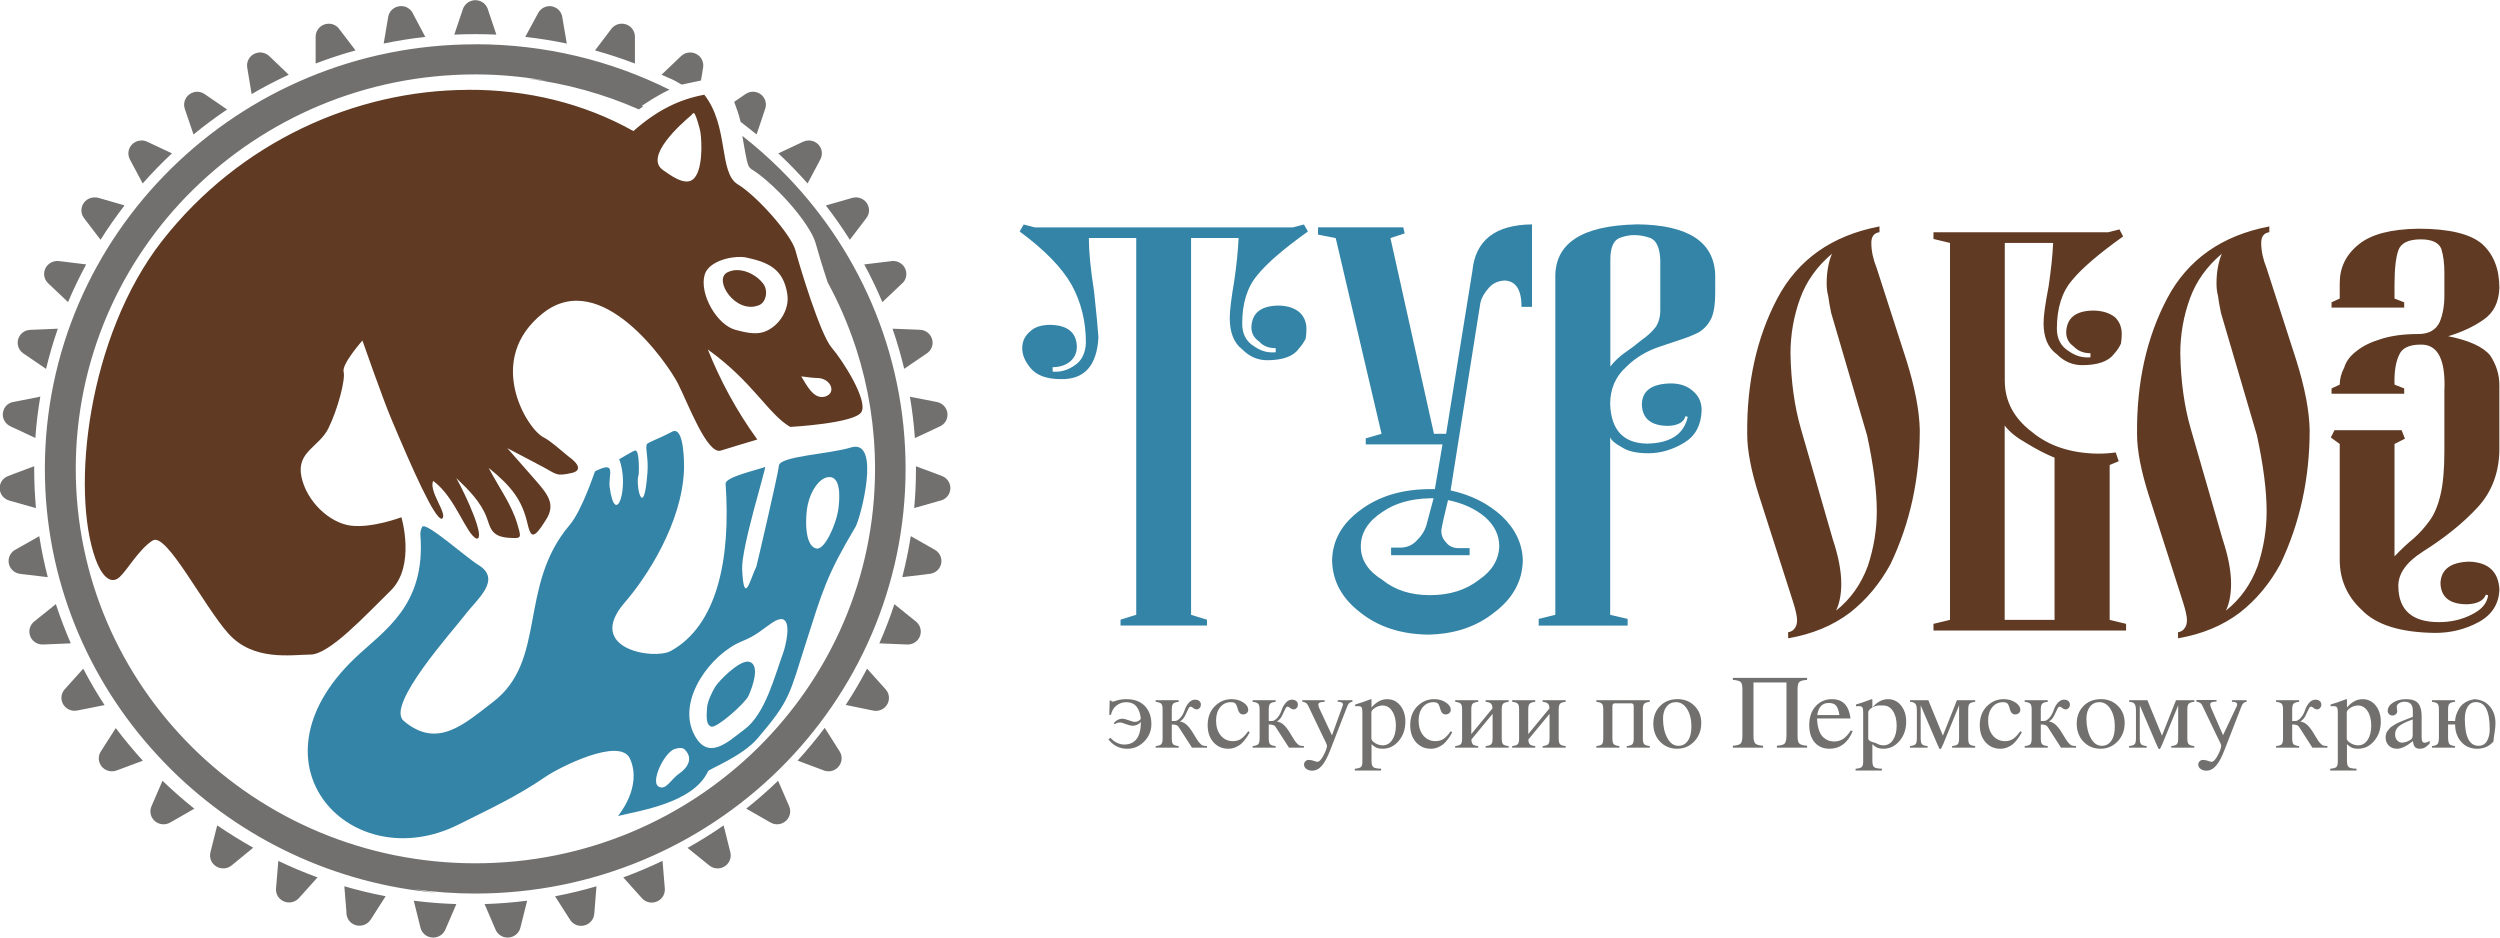 <?xml version="1.0" encoding="UTF-8" standalone="no"?>
<svg xmlns:rdf="http://www.w3.org/1999/02/22-rdf-syntax-ns#" xmlns="http://www.w3.org/2000/svg" viewBox="0 0 128 48" height="13.55mm" width="36.12mm" version="1.1" xmlns:cc="http://creativecommons.org/ns#" xmlns:dc="http://purl.org/dc/elements/1.1/">
 <g transform="translate(-53.18 -323.3)">
  <g transform="translate(53.18 323.3)">
   <path style="fill:#71706f" d="m24.29.002c-.26 0.021-.50.193-.59.453l-.44 1.309c.359-0.017.719-.025 1.078-.025.359 0 .717.008 1.076.025l-.44-1.309c-.067-.199-.224-.356-.426-.422-.088-.029-.177-.038-.264-.031zm-3.775.299v.002c-.32.013-.59.241-.64.557l-.23 1.36c.71-.147 1.42-.260 2.13-.340l-.633-1.193v-.006c-.095-.198-.282-.337-.502-.371-.046-.007-.092-.01-.137-.008zm7.686.006c-.26-0.021-.52.111-.648.353l-.66 1.221c.714.08 1.424.193 2.127.34l-.20-1.17-.03-.188c-.033-.207-.163-.387-.352-.484-.082-0.042-.167-.065-.254-.072zm-11.37.898c-.37 0-.67.297-.67.662v1.377c.669-.257 1.352-.48 2.043-.672l-.84-1.101c-.12-.167-.32-.266-.53-.266zm15.04 0c-.215-.011-.431.081-.57.264l-.836 1.104c.691.192 1.374.415 2.043.672v-1.371c0-.212-.10-.411-.27-.538-.11-.082-.24-.125-.37-.131zm-7.533 1.055c-6.083 0-11.59 2.433-15.58 6.367-3.995 3.933-6.461 9.373-6.461 15.37 0 5.647 2.184 10.79 5.762 14.66.241.262.487.518.74.768 3.546 3.499 8.295 5.811 13.58 6.279-.409-.051-.815-.117-1.217-.19 1.034.147 2.089.227 3.164.227 6.083 0 11.59-2.433 15.58-6.367 3.99-3.94 6.46-9.38 6.46-15.38 0-6.003-2.466-11.44-6.453-15.37-.602-.594-1.238-1.153-1.906-1.676.028.153.053.303.078.449.105.608.195 1.124.322 1.199h.004c.015 0.023.031.039.047.049.431.256.968.717 1.479 1.234.158.161.313.325.461.492.663.748 1.226 1.562 1.365 2.08.088.326.328 1.136.617 2.004.553 1.016 1.018 2.085 1.391 3.195.024.068.048.138.07.211.624 1.934.961 3.996.961 6.135 0 5.576-2.291 10.62-5.994 14.28-3.703 3.654-8.818 5.916-14.47 5.916-5.651 0-10.77-2.262-14.47-5.916-3.7-3.66-5.989-8.7-5.989-14.28 0-5.576 2.289-10.63 5.992-14.28 3.707-3.654 8.817-5.915 14.47-5.915 1.251 0 2.473.118 3.662.33-.334-0.046-.671-.086-1.01-.115 2.011.252 3.932.791 5.717 1.576.073-.051.147-.102.221-.152-.024-.01-.05-.017-.074-.027.32-.219.65-.424.98-.605.15-.078.29-.154.44-.224-2.99-1.49-6.36-2.328-9.94-2.328h-.004zm-10.97.418c-.052-.005-.104 0-.156.008-.366.059-.615.399-.555.76l.227 1.363c.61-.361 1.25-.690 1.9-.991l-1-.957c-.12-.109-.27-.173-.42-.183zm21.98 0c-.172-.005-.343.059-.477.185l-1 .954c.652.3.41.145 1.029.506l.99-.209.11-.664c.03-.207-.03-.418-.18-.570-.13-.132-.30-0.2-.47-.203zm3.2 2.01c-.129 0-.259.039-.373.117l-.584.4c.111.318.235.616.326 1.023.27.210.55.425.82.647l.44-1.311c.07-.198.04-.418-.08-.591-.13-.188-.34-.288-.56-.285zm-28.51.003c-.051.005-.103.017-.154.034-.351.116-.541.491-.423.837l.447 1.315c.550-.454 1.13-.881 1.72-1.281l-1.15-.787c-.13-.090-.28-.129-.44-.116v-.002zm-2.808 2.493c-.102.005-.205.027-.299.076-.328.171-.454.571-.281.894l.656 1.23c.474-.537.975-1.052 1.498-1.541l-1.273-.598c-.095-0.045-.198-.065-.301-.062zm34.15 0c-.087.005-.174.023-.258.062l-1.27.598c.524.49 1.022 1.004 1.496 1.541l.65-1.225c.10-.185.11-.407.02-.598-.12-.247-.37-.389-.64-.378zm-36.51 2.916c-.154-.008-.307.037-.434.131-.296.219-.357.634-.135.926l.847 1.11c.381-.61.792-1.19 1.229-1.76l-1.354-.39c-.050-.01-.103-.02-.154-.02zm38.9 0c-.045.005-.088.01-.133.023l-1.354.389c.437.565.848 1.152 1.229 1.756l.838-1.1c.134-.168.178-.388.117-.594-.09-.306-.387-.499-.697-.475zm2.016 3.254c-.045-.005-.091-.004-.137.006l-1.4.17c.341.628.65 1.272.928 1.93l.981-.928.006-.004c.175-.145.264-.365.236-.59-.039-.318-.302-.557-.613-.582v-.002zm-42.93.006c-.154.017-.3.086-.41.199-.257.263-.25.682.018.935l1.02.965c.278-.658.587-1.301.928-1.93l-1.218-.15-.186-.02c-.052-.006-.105-.006-.156 0zm.101 3.46-1.414.06c-0.21.009-.402.114-.521.285-.21.3-.133.713.172.92l1.164.793c.166-.69.367-1.38 0.6-2.05zm42.74 0c.233.674.431 1.36.598 2.053l1.158-.787c.176-.12.288-.311.297-.523.014-.365-.275-.673-.644-.688l-1.408-.055zm-43.63 3.477-1.342.268h-.006c-.226.03-.416.16-.513.37-.158.33-.014.72.32.88l1.283.6c.051-.712.136-1.419.256-2.123zm44.52 0c.12.704.205 1.413.256 2.125l1.104-.518.182-.084c.192-.09.329-.261.371-.467.073-.358-.165-.707-.527-.779l-1.39-.27zm-44.84 3.566-1.16.434v.006l-.17.062c-.199.074-.35.234-.408.435-.102.351.106.717.461.818l1.371.39c-.059-.66-.09-1.324-.09-1.986v-.154-.002zm45.15 0v.156c0 .663-.03 1.324-.09 1.984l1.316-.375h.006c.224-.048.408-.202.488-.414.131-.342-.046-.724-.393-.854l-1.328-.498zm-.266 3.576v.002c-.111.707-.256 1.407-.435 2.1l1.227-.144v-.006l.188-.021c.211-.025.396-.144.502-.326.184-.316.072-.722-.248-.904l-1.232-.699zm-44.62.004-1.178.668-.008.004c-0.21.098-.353.295-.381.523-.044.364.222.693.59.736l1.412.168c-.179-.692-.325-1.394-.435-2.1zm.842 3.484-1.098.883c-.165.133-.26.333-.252.543.014.364.326.652.695.637l1.426-.059c-.281-.65-.537-1.32-.762-2zm42.94 0c-.225.68-.481 1.349-.771 2.004l1.426.059c.21.009.414-.083.547-.244.233-.283.189-.701-.098-.932l-1.104-.887zm-41.53 3.3-.935 1.04c-.15.157-.214.374-.17.586.074.357.429.591.791.518l1.404-.28c-.393-.60-.756-1.22-1.09-1.86zm40.13 0c-.333.636-.698 1.256-1.092 1.857l1.41.29c.206.042.42-.015.578-.152.277-.241.304-.661.059-.934l-.949-1.057zm44.33.471v.102c.208.018.341.055.4.109.059.054.088.179.088.377v2.338c0 .216-.026.359-.082.428-.056.068-.191.108-.406.119v.102h1.547v-.102c-.2-.011-.331-.048-.395-.109-.063-.061-.096-.186-.096-.377v-2.75h1.688v2.689c0 .216-.028.359-.084.428-.056.068-.191.108-.406.119v.102h1.547v-.102c-.2-.011-.331-.048-.395-.109-.063-.061-.094-.186-.094-.377v-2.398c0-.194.029-.319.088-.377.063-.058.196-.095.4-.109v-.102h-3.801zm-31.05 1.09c-.208 0-.393.03-.557.088-.056.025-.106.037-.15.037-.022 0-.048-.014-.078-.043l-.01-.012h-.062l-.021.734h.084c.052-.22.15-.382.295-.486.148-.108.306-.162.473-.162.256 0 .444.084.562.25s.184.366.199.604c-.074.101-.175.152-.301.152-.067 0-.174-.028-.322-.082-.148-.054-.251-.08-.31-.08-.174 0-.325.075-.451.227l.055.059c.071-.061.158-.092.262-.092.067 0 .174.03.318.088.148.054.256.08.322.08.093 0 .182-.021.268-.064.085-.043 0.14-.092.166-.146 0 .781-.288 1.172-.863 1.172-.119 0-.243-.031-.377-.096-.134-.068-.24-.153-.318-.25l-.105.082c.249.321.57.48.963.48.338 0 .628-.125.869-.373.245-.252.367-.549.367-.891 0-.382-.111-.69-.334-.924s-.537-.352-.941-.352zm5.377 0c-.327 0-.613.122-.857.367-.241.245-.361.567-.361.967 0 .353.098.644.295.871.2.223.456.334.764.334.122 0 .24-.024.355-.07.115-.05.209-.104.279-.162.071-.058.14-.133.211-.227.074-.094.124-.164.15-.211.03-.047.062-.106.1-.178l-.078-.049c-.134.187-.258.319-.373.395-.115.076-.253.113-.412.113-.252 0-.46-.097-.623-.291-.16-.198-.238-.452-.238-.762 0-.277.068-.503.205-.676.141-.176.324-.266.551-.266.1 0 .172.019.217.055.045.036.082.104.111.205l.035.119c.048.166.136.248.262.248.074 0 .136-.021.188-.064.052-.047.078-.101.078-.162 0-.151-.085-.281-.256-.389-.167-.112-.368-.168-.602-.168zm7.137 0c-.301.115-.567.207-.801.275v.088c.033-.004.079-.006.139-.006.093 0 .154.019.184.059.03.04.045.122.045.248v2.529c0 .14-.024.233-.072.279-.048.047-.153.077-.316.092v.092h1.346v-.096c-.208-.004-.341-.032-.4-.082-.059-.047-.09-.155-.09-.324v-.848c.096.09.184.151.262.184.082.032.182.049.301.049.33 0 .607-.134.83-.4.226-.267.34-.596.34-.988 0-.335-.087-.61-.262-.826-.174-.216-.397-.324-.668-.324-.297 0-.565.143-.803.428v-.416l-.033-.012zm3.234 0c-.327 0-.613.122-.857.367-.241.245-.361.567-.361.967 0 .353.098.644.295.871.2.223.456.334.764.334.122 0 .24-.024.355-.07.115-.05.209-.104.279-.162.071-.058.14-.133.211-.227.074-.094.124-.164.15-.211.03-.047.062-.106.1-.178l-.078-.049c-.134.187-.258.319-.373.395-.115.076-.253.113-.412.113-.252 0-.46-.097-.623-.291-.16-.198-.238-.452-.238-.762 0-.277.068-.503.205-.676.141-.176.324-.266.551-.266.1 0 .172.019.217.055.045.036.082.104.111.205l.035.119c.048.166.134.248.26.248.074 0 .138-.021.19-.064.052-.047.078-.101.078-.162 0-.151-.085-.281-.256-.389-.167-.112-.368-.168-.602-.168zm12.46 0c-.364 0-.66.12-.891.357-.226.234-.34.535-.34.906 0 .364.116.669.346.914.234.241.524.361.873.361.349 0 .643-.127.881-.379.237-.252.355-.565.355-.94-0-.353-.116-.645-.346-.875s-.523-.346-.879-.346zm7.916 0c-.341 0-.621.122-.84.367-.215.241-.324.563-.324.963 0 .371.094.665.279.885.189.216.443.324.762.324.264 0 .499-.078.703-.232s.363-.378.478-.67l-.09-.037c-.134.205-.267.351-.4.438-.13.086-.285.129-.463.129-.1 0-.196-.016-.289-.049-.089-.036-.178-.093-.268-.172-.089-.083-.161-.205-.217-.367-.056-.166-.086-.363-.094-.59h1.713c-.041-.331-.139-.578-.295-.74-.156-.166-.374-.248-.656-.248zm2.031 0c-.301.115-.567.207-.801.275v.088c.033-.004.079-.006.139-.006.093 0 .154.019.184.059.03.04.045.122.045.248v2.529c0 .14-.024.233-.072.279-.048.047-.153.077-.316.092v.092h1.346v-.096c-.208-.004-.341-.032-.4-.082-.059-.047-.088-.155-.088-.324v-.848c.096.09.182.151.26.184.082.032.182.049.301.049.33 0 .607-.134.83-.4.226-.267.34-.596.34-.988 0-.335-.087-.61-.262-.826-.174-.216-.397-.324-.668-.324-.297 0-.563.143-.801.428v-.416l-.035-.012zm6.754 0c-.327 0-.613.122-.857.367-.241.245-.361.567-.361.967 0 .353.098.644.295.871.2.223.454.334.762.334.122 0 .24-.024.355-.07.115-.05.209-.104.279-.162.07-.058.14-.133.211-.227.074-.094.124-.164.15-.211.03-.047.065-.106.102-.178l-.078-.049c-.134.187-.258.319-.373.395-.115.076-.253.113-.412.113-.252 0-.462-.097-.625-.291-.16-.198-.238-.452-.238-.762 0-.277.068-.503.205-.676.141-.176.326-.266.553-.266.1 0 .172.019.217.055s.082.104.111.205l.033.119c.048.166.136.248.262.248.074 0 .138-.021.19-.064.052-.047.078-.101.078-.162 0-.151-.085-.281-.256-.389-.167-.112-.368-.168-.602-.168zm4.977 0c-.364 0-.66.12-.891.357-.226.234-.34.535-.34.906 0 .364.116.669.346.914.234.241.524.361.873.361.349 0 .641-.127.879-.379s.357-.565.357-.94c0-.353-.116-.645-.346-.875s-.523-.346-.879-.346zm12.57 0c-.301.115-.567.207-.801.275v.088c.034-.004.079-.006.139-.006.093 0 .154.019.184.059.03.04.045.122.045.248v2.529c0 .14-.024.233-.072.279-.048.047-.155.077-.318.092v.092h1.348v-.096c-.208-.004-.341-.032-.4-.082-.059-.047-.09-.155-.09-.324v-.848c.097.09.184.151.262.184.082.032.182.049.301.049.33 0 .607-.134.83-.4.226-.267.34-.596.34-.988 0-.335-.087-.61-.262-.826-.174-.216-.397-.324-.668-.324-.297 0-.565.143-.803.428v-.416l-.033-.012zm3.057 0c-.264 0-.486.061-.668.18-.178.115-.268.257-.268.426 0 .061.024.115.072.162.048.047.105.07.168.07.067 0 .124-.021.172-.064.052-.047.078-.101.078-.162 0-.014-.004-.047-.016-.098-.007-.05-.012-.09-.012-.119 0-.072.039-.133.117-.184.078-.054.172-.08.283-.08.282 0 .424.148.424.447v.33c-.048.018-.125.046-.229.086s-.18.07-.229.092c-.048.018-.118.046-.211.086-.089.036-.157.069-.201.098-.044.025-.099.06-.166.103-.067.04-.117.08-.15.119-.033.04-.07.084-.107.135-.037.047-.061.099-.076.156-.015.054-.023.113-.023.178 0 .169.054.308.162.416.111.108.251.162.422.162.223 0 .495-.132.814-.395.015.14.048.241.1.303.056.061.141.092.256.092.093 0 .174-.019.244-.055.074-.04.161-.11.258-.215v-.141c-.085.068-.168.102-.246.102-.063-0-.107-.021-.133-.064-.022-.047-.033-.129-.033-.248v-1.053c0-.292-.059-.508-.174-.648-.115-.144-.325-.217-.629-.217zm3.658 0c-.215 0-.403.044-.562.131-.16.086-.28.195-.357.324-.078.126-.135.246-.172.361-.033.112-.051.213-.051.303h-.361v-.59c0-.148.022-.244.066-.291.044-.05.143-.086.291-.103v-.08h-1.182v.08c.148.018.246.053.291.103.044.047.066.143.066.291v1.404c0 .187-.024.309-.068.363-.044.054-.141.089-.289.107v.08h1.182v-.08c-.148-.018-.246-.053-.291-.107-.044-.054-.066-.176-.066-.363v-.637h.361c0 .353.102.647.307.885.208.238.483.357.824.357.345 0 .622-.125.834-.373 0-.24.1-.56.1-.94 0-.36-.105-.654-.312-.881-.204-.227-.479-.34-.828-.34zm-65.67.027c-.111 0-.216.054-.312.162-.093.108-.165.24-.217.395-.045.137-.114.261-.211.373-.096.108-.19.162-.279.162h-.16v-.59c0-.148.022-.244.066-.291.045-.05.141-.086.289-.103v-.08h-1.18v.08c.148.018.244.053.289.103.045.047.066.143.066.291v1.48c0 .148-.022.246-.066.297-.045.047-.141.08-.289.098v.08h1.18v-.08c-.148-.018-.244-.051-.289-.098-.045-.05-.066-.149-.066-.297v-.713c.178 0 .29.035.338.107l.697 1.08h.768v-.08c-.122-.007-.205-.021-.25-.043-.041-.022-.102-.082-.184-.18-.048-.065-.133-.197-.252-.398s-.23-.352-.334-.449c-.1-.101-.218-.162-.355-.188v-.012c.096-.054.177-.143.244-.27.067-.13.121-.242.162-.336.041-.097.084-.144.129-.144.033 0 .073.019.121.059.063.054.124.082.184.082.063 0 .115-.024.156-.07.045-.047.066-.105.066-.174 0-.079-.026-.14-.082-.184-.052-.047-.128-.07-.229-.07zm4.965 0c-.111 0-.214.054-.31.162-.093.108-.167.24-.219.395-.045.137-.114.261-.211.373-.096.108-.188.162-.277.162h-.162v-.59c0-.148.022-.244.066-.291.045-.05.141-.086.289-.103v-.08h-1.18v.08c.148.018.244.053.289.103.045.047.068.143.068.291v1.48c0 .148-.024.246-.068.297-.045.047-.141.08-.289.098v.08h1.18v-.08c-.148-.018-.244-.051-.289-.098-.045-.05-.066-.149-.066-.297v-.713c.178 0 .292.035.34.107l.695 1.08h.768v-.08c-.122-.007-.205-.021-.25-.043-.041-.022-.102-.082-.184-.18-.048-.065-.131-.197-.25-.398s-.23-.352-.334-.449c-.1-.101-.22-.162-.357-.188v-.012c.096-.054.179-.143.246-.27.067-.13.119-.242.16-.336.041-.097.084-.144.129-.144.033 0 .075.019.123.059.063.054.124.082.184.082.063 0 .115-.024.156-.07.045-.047.066-.105.066-.174 0-.079-.028-.14-.084-.184-.052-.047-.128-.07-.229-.07zm39.53 0c-.111 0-.214.054-.311.162-.093.108-.165.24-.217.395-.044.137-.116.261-.213.373-.097.108-.188.162-.277.162h-.162v-.59c0-.148.022-.244.066-.291.044-.05.143-.086.291-.103v-.08h-1.182v.08c.148.018.246.053.291.103.044.047.066.143.066.291v1.48c0 .148-.022.246-.066.297-.044.047-.143.08-.291.098v.08h1.182v-.08c-.148-.018-.246-.051-.291-.098-.044-.05-.066-.149-.066-.297v-.713c.178 0 .292.035.34.107l.695 1.08h.769v-.08c-.122-.007-.207-.021-.252-.043-.041-.022-.102-.082-.184-.18-.048-.065-.131-.197-.25-.398s-.23-.352-.334-.449c-.1-.101-.218-.162-.355-.188v-.012c.097-.054.177-.143.244-.27.067-.13.121-.242.162-.336.041-.097.082-.144.127-.144.033 0 .075.019.123.059.063.054.124.082.184.082.063 0 .115-.024.156-.07.044-.047.066-.105.066-.174 0-.079-.028-.14-.084-.184-.052-.047-.128-.07-.229-.07zm12.87 0c-.111 0-.216.054-.312.162-.093.108-.165.24-.217.395-.044.137-.114.261-.211.373-.097.108-.19.162-.279.162h-.16v-.59c0-.148.022-.244.066-.291.044-.05.141-.086.289-.103v-.08h-1.18v.08c.148.018.244.053.289.103.044.047.066.143.066.291v1.48c0 .148-.022.246-.066.297-.044.047-.141.08-.289.098v.08h1.18v-.08c-.148-.018-.244-.051-.289-.098-.044-.05-.066-.149-.066-.297v-.713c.178 0 .292.035.34.107l.695 1.08h.768v-.08c-.122-.007-.205-.021-.25-.043-.041-.022-.102-.082-.184-.18-.048-.065-.131-.197-.25-.398s-.23-.352-.334-.449c-.1-.101-.22-.162-.357-.188v-.012c.097-.054.179-.143.246-.27.067-.13.119-.242.16-.336.041-.097.084-.144.129-.144.033 0 .075.019.123.059.063.054.124.082.184.082.063 0 .114-.024.154-.07.044-.047.068-.105.068-.174 0-.079-.028-.14-.084-.184-.052-.047-.128-.07-.229-.07zm-51.86.027v.076c.145.022.239.078.283.172l.734 1.533c.163.317.246.5.246.547 0 .104-.059.267-.174.49s-.224.336-.328.336c-.022 0-.079-.016-.172-.049-.093-.032-.18-.049-.262-.049-.063 0-.12.024-.168.07-.048.047-.072.103-.072.168 0 .09.039.163.117.221.078.061.176.092.295.092.186 0 .351-.082.496-.248.148-.166.297-.443.445-.832l.857-2.203c.033-.086.068-.145.105-.178.041-.036.095-.059.162-.066v-.08h-.752v.08c.178 0 .268.047.268.137 0 .029-.009.059-.023.092l-.539 1.49-.641-1.367c-.037-.083-.057-.151-.057-.205 0-.05.024-.086.072-.107.048-.022.133-.035.252-.039v-.08h-1.146zm7.826 0v.08c.148.018.244.053.289.103.045.047.066.143.066.291v1.48c0 .148-.022.246-.066.297-.045.047-.141.08-.289.098v.08h1.18v-.08c-.13-.014-.219-.042-.268-.082-.048-.043-.075-.128-.082-.254l1.086-1.316v1.258c0 .148-.024.246-.068.297-.045.047-.141.08-.289.098v.08h1.18v-.08c-.148-.018-.244-.051-.289-.098-.045-.05-.066-.149-.066-.297v-1.48c0-.148.022-.244.066-.291.045-.05.141-.086.289-.103v-.08h-1.18v.08c.13.014.219.045.268.088.048.04.077.122.084.248l-1.086 1.318v-1.26c0-.148.022-.244.066-.291.045-.05.141-.086.289-.103v-.08h-1.18zm2.918 0v.08c.148.018.244.053.289.103.045.047.066.143.066.291v1.48c0 .148-.022.246-.066.297-.045.047-.141.08-.289.098v.08h1.18v-.08c-.13-.014-.219-.042-.268-.082-.048-.043-.077-.128-.084-.254l1.086-1.316v1.258c0 .148-.022.246-.066.297-.045.047-.141.08-.289.098v.08h1.18v-.08c-.148-.018-.244-.051-.289-.098-.045-.05-.068-.149-.068-.297v-1.48c0-.148.024-.244.068-.291.045-.05.141-.086.289-.103v-.08h-1.18v.08c.13.014.217.045.266.088.048.04.077.122.084.248l-1.086 1.318v-1.26c0-.148.024-.244.068-.291.045-.05.141-.086.289-.103v-.08h-1.18zm4.309 0v.08c.148.018.244.053.289.103.045.047.066.143.066.291v1.48c0 .148-.022.246-.066.297-.045.047-.141.08-.289.098v.08h1.18v-.08c-.148-.018-.244-.051-.289-.098-.045-.05-.068-.149-.068-.297v-1.643c0-.101.039-.15.117-.15h.857c.078 0 .117.05.117.15v1.643c0 .148-.022.246-.066.297-.045.047-.141.08-.289.098v.08h1.18v-.08c-.148-.018-.244-.051-.289-.098-.045-.05-.068-.149-.068-.297v-1.48c0-.148.024-.244.068-.291.045-.05.141-.086.289-.103v-.08h-2.738zm16.06 0v.08c.141.011.235.048.279.109.048.061.072.176.072.346v1.42c0 .148-.022.246-.066.297-.045.047-.141.08-.289.098v.08h.906v-.08c-.148-.018-.244-.051-.289-.098-.045-.05-.066-.149-.066-.297v-1.691l.852 1.988c.045.104.075.173.094.205.019.032.038.049.057.049.03 0 .082-.089.156-.27l.807-1.973v1.691c0 .148-.022.246-.066.297-.044.047-.143.08-.291.098v.08h1.182v-.08c-.148-.018-.246-.051-.291-.098-.044-.05-.066-.149-.066-.297v-1.48c0-.148.022-.244.066-.291.044-.05.143-.086.291-.103v-.08h-.935l-.719 1.814-.746-1.814h-.935zm11.22 0v.08c.141.011.233.048.277.109.048.061.072.176.072.346v1.42c0 .148-.022.246-.066.297-.044.047-.141.08-.289.098v.08h.906v-.08c-.148-.018-.244-.051-.289-.098-.044-.05-.066-.149-.066-.297v-1.691l.852 1.988c.044.104.075.173.094.205.018.032.038.049.057.049.03 0 .082-.089.156-.27l.807-1.973v1.691c0 .148-.022.246-.066.297-.044.047-.141.08-.289.098v.08h1.18v-.08c-.148-.018-.244-.051-.289-.098-.044-.05-.068-.149-.068-.297v-1.48c0-.148.024-.244.068-.291.044-.05.141-.086.289-.103v-.08h-.936l-.719 1.814-.746-1.814h-.934zm3.451 0v.076c.145.022.239.078.283.172l.734 1.533c.163.317.246.5.246.547 0 .104-.059.267-.174.49s-.224.336-.328.336c-.022 0-.079-.016-.172-.049s-.18-.049-.262-.049c-.063 0-.12.024-.168.07-.048.047-.072.103-.072.168 0 .09.039.163.117.221.078.061.176.092.295.092.186 0 .351-.082.496-.248.148-.166.297-.443.445-.832l.857-2.203c.033-.086.068-.145.105-.178.041-.036.095-.059.162-.066v-.08h-.752v.08c.178 0 .268.047.268.137 0 .029-.009.059-.023.092l-.7 1.48-.6-1.37c-.037-.083-.057-.151-.057-.205 0-.05.026-.086.074-.107.048-.022.131-.035.25-.039v-.08h-1.146zm-26.66.098c.234 0 .426.116.574.35s.223.537.223.908c0 .306-.061.546-.18.719-.119.173-.281.26-.488.26-.234 0-.424-.136-.568-.406-.145-.27-.217-.597-.217-.982 0-.256.059-.46.178-.615.122-.155.282-.232.478-.232zm21.68 0c.234 0 .424.116.572.35.148.234.223.537.223.908 0 .306-.059.546-.178.719-.119.173-.282.26-.49.26-.234 0-.422-.136-.566-.406-.145-.27-.219-.597-.219-.982 0-.256.061-.46.18-.615.122-.155.282-.232.478-.232zm19.29 0c.468 0 .701.461.701 1.387 0 .245-.048.449-.144.611-.097.158-.24.238-.43.238-.468 0-.701-.463-.701-1.389 0-.245.048-.447.144-.606.097-.162.24-.242.43-.242zm-33.14.043c.171 0 .295.045.373.135.078.09.137.252.174.486h-1.137c.059-.414.256-.621.59-.621zm-22.85.129c.208-0.0.374.096.496.287.126.187.19.437.19.75 0 .299-.063.541-.19.729-.122.184-.284.275-.484.275-.13 0-.261-.038-.391-.117-.126-.079-.19-.159-.19-.238v-1.328c0-.079.063-.159.185-.238.126-.079.253-.119.383-.119zm25.64 0c.208-0.0.374.096.496.287.126.187.19.437.19.75 0 .299-.063.541-.19.729-.122.184-.284.275-.484.275-.13 0-.261-.038-.391-.117-.33-.08-.39-.16-.39-.24v-1.328c0-.079.061-.159.184-.238.126-.079.253-.119.383-.119zm24.3 0c.208-0.0.374.096.496.287.126.187.189.437.189.75 0 .299-.063.541-.189.729-.122.184-.284.275-.484.275-.13 0-.261-.038-.391-.117-.126-.079-.19-.159-.19-.238v-1.328c0-.079.063-.159.186-.238.126-.079.253-.119.383-.119zm2.807.713v.783c0 .083-.011.142-.029.178-.019.036-.056.071-.115.103-.145.083-.28.125-.406.125-.085 0-.166-.037-.24-.109-.074-.072-.111-.18-.111-.328 0-.158.068-.295.201-.406s.367-.227.701-.346zm-117.6.44-.767 1.2c-.114.177-.136.395-.061.592.132.342.52.513.867.383l1.345-.50c-.488-.54-.951-1.09-1.385-1.67zm36.29 0c-.434.578-.895 1.134-1.383 1.668l1.33.5c.202.081.429.061.613-.055.312-.196.407-.608.209-.916l-.76-1.2zm-33.9 2.7-.566 1.31c-.083.192-.069.411.037.592.186.316.598.423.918.24l1.241-.71c-.565-.45-1.109-.93-1.63-1.43zm31.52 0c-.521.501-1.065.978-1.633 1.428l1.244.711c.183.105.405.119.6.037.339-.143.5-.534.355-.869l-.57-1.31zm-28.72 2.287-.336 1.338v.006c-.066.213-.021.442.123.615.235.283.66.326.947.094l1.11-.91c-.63-.36-1.25-.74-1.85-1.15zm25.93 0c-.596.413-1.212.798-1.846 1.152l.961.777.154.123c.163.132.379.181.584.131.358-.087.581-.449.492-.803l-.346-1.381zm-22.8 1.816-.102 1.232-.016.188c-.016.207.066.407.225.545.276.241.701.216.945-.057l.955-1.062c-.683-.249-1.353-.532-2.008-.846zm19.67 0c-.655.313-1.325.596-2.008.846l.914 1.02.006.004c.139.181.36.281.59.264.368-.029.647-.349.617-.713l-.117-1.42h-.002zm-16.29 1.301.1 1.229l.01.18c.017.209.131.398.31.51.312.194.729.099.926-.209l.769-1.201c-.715-.137-1.423-.307-2.121-.512zm12.91 0c-.698.205-1.406.375-2.121.512l.742 1.162.006.006c.109.197.309.326.537.344.369.029.693-.247.723-.611l.113-1.412zm-9.355.738.344 1.385c.051.203.194.369.389.451.34.142.737-.014.881-.35l.566-1.314c-.729-.022-1.456-.08-2.18-.172zm5.805 0c-.723.092-1.451.149-2.18.172l.562 1.307c.084.195.252.34.461.391.358.087.723-.131.81-.484l.346-1.385z"/>
   <path style="fill:#603a23" d="m23.93 4.592c-5.71.024-11.64 2.639-15.62 7.718-3.837 4.91-4.687 12.77-3.421 16.3.291.813.759 1.358 1.23.932.395-.357 1.002-1.442 1.701-1.879.699-.437 2.601 3.344 3.877 4.77s3.222 1.079 4.199 1.072c.977-.007 2.811-2.007 4.105-3.273 1.294-1.267.551-3.758.551-3.758s-1.481.562-2.576.432c-1.095-.13-2.287-1.242-2.545-2.518-.258-1.276.906-1.5 1.383-2.467.477-.966.883-2.502.779-2.895-.104-.392.963-1.6.963-1.6s1.02 2.922 1.465 3.98c1.105 2.633 2.251 5.206 2.604 5.145.339-.209-.698-1.405-.445-1.938 1.158.852 1.683 2.758 2.232 2.959.444-.005-.502-2.123-1.049-3.104.639.611 1.269 1.237 1.562 2.039.183.5.229.958 1.111 1.018.702.048.66.02.449-.709-.282-.976-.946-1.878-1.467-2.871 1.212.976 1.706 1.685 1.971 2.781.144.597.239.947.727.242.082-.118.166-.249.248-.379.495-.787.087-1.289-.586-2.055-.59-.672-.814-.926-1.404-1.598.588.309 1.175.618 1.764.928.763.401.716.534 1.553.338 0.46-.108.403-.425-.205-.857-.40-.32-.86-.76-1.27-.97-.853-.446-3.013-3.982-.014-6.352s6.396 2.601 6.906 3.6c.51.999 1.495 3.659 2.197 3.438.702-.221 1.14-.345 1.869-.566-1.105-1.527-1.913-3.065-2.533-4.609 2.316 1.657 3.086 3.306 4.217 3.963 0 0 3.318-.176 3.65-.768.332-.592-.938-2.607-1.527-3.291-.59-.684-1.649-4.203-1.857-4.988-.209-.785-1.96-2.778-2.955-3.375-.98-.602-.44-2.973-1.71-4.586-1.31.244-2.43.805-3.63 1.861-2.54-1.428-5.46-2.126-8.45-2.113zm11.59 1.189c.088-.024.316.811.34.967.088.595.117 1.982-.363 2.414-.434.389-1.246-.257-1.537-.453-1.013-.681.915-2.38 1.42-2.807.067-.056.056-.098.141-.121zm60.71 5.803c-2.434.464-4.181 1.698-5.232 3.688-1.058 2.005-1.567 4.323-1.541 6.951 0 .837.204 1.887.607 3.152l1.721 5.367c.152.469.225.801.225 1 0 .173-.039.307-.111.404-.08.122-.194.194-.346.215v.31c1.23-.209 2.29-.648 3.17-1.316.84-.658 1.528-1.485 2.07-2.48 1.005-2.102 1.5-4.392 1.5-6.861-.02-.995-.251-2.195-.688-3.588l-1.521-4.715c-.179-.444-.272-.872-.272-1.285 0-.327.14-.506.418-.547v-.295zm19.96 0c-2.434.464-4.181 1.698-5.232 3.688-1.058 2.005-1.567 4.323-1.541 6.951 0 .837.206 1.887.609 3.152l1.719 5.367c.152.469.227.801.227 1 0 .173-.041.307-.113.404-.079.122-.192.194-.344.215v.31c1.23-.209 2.288-.648 3.168-1.316.84-.658 1.528-1.485 2.07-2.48 1.005-2.102 1.502-4.392 1.502-6.861-.019-.995-.251-2.195-.688-3.588l-1.521-4.715c-.179-.444-.272-.872-.272-1.285 0-.327.138-.506.416-.547v-.295zm7.617.117c-1.389.02-2.401.285-3.029.795-.661.526-.984 1.189-.984 1.99v.791l-.418.193v.272h3.719v-.272l-.496-.193v-.703c0-.801.065-1.389.197-1.771.132-.367.516-.557 1.145-.557.569 0 .92.164 1.053.48.106.352.158.75.158 1.199v1.203c0 .51-.08.96-.238 1.348-.192.408-.555.617-1.084.617-.741 0-1.371.082-1.906.25-.529.158-.945.363-1.256.613-.324.24-.543.52-.643.852-.159.306-.231.596-.231.877l-.418.193v.272h3.719v-.272l-.496-.193c-.019-.648.06-1.158.238-1.525.145-.347.515-.525 1.104-.525.886-.015 1.284.78 1.211 2.393v3.066c0 .939-.067 1.679-.199 2.23-.132.566-.323 1.016-.574 1.348-.238.327-.502.627-.807.893-.318.26-.642.565-.973.912v-5.754l.535-.272-.172-.434h-3.434l-.191.373.457.332v5.934c0 1.01.376 1.868 1.137 2.572.734.76 1.984 1.148 3.75 1.168.8 0 1.541-.183 2.223-.551.681-.372 1.04-.929 1.066-1.674-.053-.918-.569-1.393-1.555-1.424-.952.031-1.436.403-1.463 1.107.026.719.477 1.076 1.363 1.076.522-.02.847-.184.959-.49l.119.025c-.053.413-.331.74-.84.99-.503.26-1.065.389-1.674.389-1.363 0-2.058-.598-2.084-1.797-.026-.658.391-1.261 1.244-1.807 1.144-.719 2.084-1.479 2.818-2.275.714-.775 1.085-1.745 1.111-2.898v-3.352c0-.546-0.16-1.056-.471-1.525-.37-.449-1.092-.775-2.15-.984.728-.22 1.331-.507 1.82-.854.509-.352.774-.887.801-1.617 0-.969-.293-1.713-.875-2.244-.602-.525-1.7-.791-3.287-.791zm-15.29.035-.582.148h-8.941v.342l.846.203v19.3l-.846.203v.342h9.861v-.342l-.84-.203v-7.93l.463-.193-.152-.449c-.298.041-.601.061-.912.061-1.382-.02-2.507-.388-3.373-1.107-.926-.699-1.396-1.577-1.396-2.633v-7.047h2.475c-.026.633-.107 1.373-.232 2.23-.172.888-.258 1.511-.258 1.873 0 .735.225 1.269.682 1.596.364.367.801.557 1.297.557.8 0 1.348-.193 1.639-.586.152-.168.266-.343.346-.521.026-.178.039-.341.039-.494 0-.347-.119-.632-.344-.852-.291-.23-.675-.342-1.145-.342-.88.02-1.329.388-1.355 1.107 0 .306.125.55.383.729.212.23.502.348.859.348v.209c-.384.036-.746-.061-1.09-.301-.417-0.25-.629-.638-.629-1.164 0-1.051.259-1.877.781-2.484.496-.607 1.368-1.352 2.611-2.24l-.186-.357zm-14.72 1.246c-.179.429-.272.939-.272 1.525 0 .23.027.444.08.643.026.23.08.515.152.867l1.838 6.266c.331 1.536.496 2.832.496 3.889 0 .944-.153 1.877-.457 2.795-.344.934-.886 1.7-1.627 2.287.172-.357.266-.818.266-1.379 0-.648-.146-1.408-.438-2.285l-1.627-5.639c-.331-1.143-.509-2.429-.535-3.857 0-.975.165-1.918.496-2.826.318-.878.86-1.637 1.627-2.285zm19.96 0c-.178.429-.272.939-.272 1.525 0 .23.025.444.078.643.026.23.08.515.152.867l1.84 6.266c.331 1.536.496 2.832.496 3.889 0 .944-.153 1.877-.457 2.795-.344.934-.886 1.7-1.627 2.287.172-.357.264-.818.264-1.379 0-.648-.145-1.408-.436-2.285l-1.627-5.639c-.331-1.143-.511-2.429-.537-3.857 0-.975.165-1.918.496-2.826.318-.878.862-1.637 1.629-2.285zm-75.79.166c.094.005.181.015.256.031 1.12.242 1.882.584 2.086 1.857.133.832-.45 1.695-1.199 1.951-.446.152-.98.015-1.43-.1-.981-.251-1.877-1.847-1.605-2.818.186-.664 1.232-.948 1.893-.922zm-.232.672c-.17 0-.337.037-.492.115-.747.377.421 2.168 1.619 1.682.363-.147.489-.749.205-1.115-.293-.378-.822-.684-1.332-.682zm3.285 5.445c.128 0 .58.083.779.078.752-.017 1.06.789.428.957-.584.155-.955-.644-1.188-1.012l-.02-.023zm61.62 2.512c.238.322.615.623 1.131.914.509.311.986.556 1.422.734v8.303h-2.553v-9.951z"/>
   <path style="fill:#3384a7" d="m78.44 11.48c-1.888.02-2.902.816-3.055 2.393l-1.344 8.328h-.623l-2.227-10.02.729-.24-.072-.31h-4.365v.371l.906.18 2.346 10.02-.809.234v.307h3.93l-.391 2.291h-.338c-1.391.02-2.551.377-3.479 1.076-.941.689-1.425 1.547-1.445 2.572.02 1.061.505 1.945 1.439 2.664.927.74 2.078 1.116 3.463 1.137 1.345-.02 2.485-.397 3.406-1.137.947-.714 1.437-1.604 1.457-2.66-.02-.857-.383-1.611-1.072-2.27-.709-.648-1.585-1.087-2.625-1.316l1.525-9.607c.053-.24.191-.496.43-.762.199-.23.465-.356.803-.377.583.02.873 0.47.873 1.348h.537v-4.221zm5.352 0c-2.816.061-4.2.974-4.16 2.75v17.24l-.85.209v.342h4.553v-.342l-.894-.209v-9.094c.053.158.258.333.609.521.311.204.761.301 1.344.301.636 0 1.252-.183 1.855-.551.556-.342.849-.888.875-1.648 0-.408-.145-.734-.443-.984-.285-.26-.663-.393-1.146-.393-.981.02-1.471.388-1.471 1.092.026.72.483 1.082 1.357 1.082.497-.02.789-.19.875-.496l.119.031c-.199.898-.895 1.353-2.094 1.373-1.199-.02-1.828-.689-1.881-2.016 0-.781.271-1.414.815-1.904.484-.485 1.08-.841 1.775-1.061.371-.128.715-.245 1.02-.342.318-.102.624-.221.902-.363.298-.168.517-.418.676-.744.126-.301.191-.72.191-1.256v-.943c-.053-1.709-1.397-2.577-4.027-2.598zm-31.38.006-.205.357c1.259.929 2.152 1.836 2.662 2.734.49.898.729 1.882.729 2.959-.02.536-.218.929-.576 1.164-.364 0.25-.743.357-1.127.316v-.225c.384 0 .697-.112.935-.326.205-.194.305-.435.305-.736-.026-.72-.477-1.085-1.352-1.105-.464 0-.808.111-1.033.33-.278.23-.412.515-.412.867 0 .327.134.658.412 1 .311.388.834.582 1.576.582 1.199.02 1.834-.693 1.914-2.137-.026-.408-.099-1.2-.225-2.363-.179-1.138-.266-2.046-.266-2.725h2.426v19.29l-.803.25v.301h4.426v-.297l-.815-.254v-19.29h2.432c-.026.633-.101 1.373-.227 2.23-.152.888-.225 1.51-.225 1.867 0 .74.213 1.275.637 1.602.364.367.787.557 1.277.557.802 0 1.345-.198 1.617-.586.152-.168.271-.343.357-.521.026-.178.039-.346.039-.494 0-.347-.119-.634-.357-.854-.278-.23-.642-.342-1.105-.342-.881.02-1.331.388-1.357 1.107 0 .306.131.552.397.731.199.23.483.342.848.342v.209c-.391.041-.756-.057-1.094-.297-.417-0.25-.621-.637-.621-1.168 0-1.046.257-1.871.773-2.479.484-.607 1.353-1.352 2.592-2.24l-.205-.357-.565.148h-13.22l-.562-.148zm31.25.541c.272 0 .556.05.848.152.305.138.469.505.496 1.107v2.602c0 .327-.079.614-.238.854-.199 0.25-.445.475-.736.674-.245.209-.515.412-.807.611-.305.209-.563.455-.775.731v-5.471c0-.602.152-.97.457-1.107.265-.102.517-.152.756-.152zm-49.14 10.03c-.033.005-.07.015-.107.035-.792.42-1.272.547-1.305.662-.072.253.096.666.039 1.438-.189 2.565-.643.583-.447.086.005-.009.061-1.286-.191-1.219-.118.031-.805.445-.809.445.542 1.387-.182 3.584-.484 1.451-.094-.659.397-1.411-.754-.832-.011.005-.654 1.99-1.301 2.752-2.651 3.122-1.135 6.937-3.926 9.062-1.455 1.108-2.841 2.436-4.572.959-.931-.795 2.561-4.65 3.125-5.398.628-.834 1.947-1.836.678-2.598-.566-.34-2.684-2.232-2.852-1.934-.047.084-.105.252-.094.389.297 3.669-1.887 4.935-3.352 6.334-5.734 5.477-.15 11.26 5.316 8.514 1.581-.795 2.935-1.406 4.463-2.453.665-.456 3.794-2.052 4.307-.912.656 1.459-.625 2.934-.613 2.932 1.044-.263 3.853-.651 4.607-2.287.061-.132 1.736-.746 2.549-1.699 1.654-1.939 1.611-2.204 2.459-4.863.849-2.661 1.058-3.462 2.541-5.949.258-.433 1.345-4.558-.24-4.068-1.106.342-3.656.441-3.68.934-.016.331-1.142 5.144-1.152 5.162-.29.547-.636 2.129-.729.135-.05-1.079 1.211-5.11 1.178-5.236-.504.182-2.049.52-2.025.861.273 3.914-.453 7.261-2.805 8.561-.86.475-4.433-.103-2.35-2.494 1.108-1.271 2.911-4.037 3.023-6.75.016-.394.005-2.073-.498-2.018zm7.982 2.361c.636.054.461 1.412.398 1.768-.116.662-.668 1.968-1.096 1.889-.645-.119-.577-1.67-.449-2.244.171-.769.601-1.333 1.008-1.404.05-.009.096-.011.139-.008zm30.71 1.086h.185l-.377 1.414c-.086.27-.245.515-.471.734-.225 0.25-.511.377-.856.377h-.471v.389h4.021v-.363h-.576c-.272 0-.49-.101-.643-.31-.159-.163-.232-.358-.232-.588 0-.041.04-.234.113-.586l.232-.975c.769.158 1.391.444 1.881.857.497.428.742.934.742 1.516-.026.689-.377 1.26-1.039 1.709-.669.525-1.505.785-2.512.785-.987 0-1.795-.26-2.438-.785-.729-.449-1.1-1.02-1.1-1.709 0-.699.371-1.287 1.1-1.762.643-.449 1.45-.683 2.438-.703zm-33.18 6.186c.513.059.196 1.373.062 1.736-.444 1.21-.913 3.122-1.986 3.916-.795.588-1.905 1.725-2.621.146-.785-1.732.923-4.022 2.502-4.664.756-.307.988-.576 1.541-.947.219-.147.383-.201.502-.188zm-1.754 2.174c-.507.005-1.479.99-1.666 1.299-.165.273-.403.767-.414 1.09-.009.265-.097.838.217.941.282.093 1.743-1.208 1.908-1.578.202-.453.606-1.567.049-1.738-.029-.009-.06-.014-.094-.014zm-3.504 4.426c.046-.005.092-.004.133.006.055.008.102.026.135.057.489.468.146.963-.273 1.248-.433.294-.69.918-1.078.643-.335-.237.203-1.503.74-1.852.064-.042.207-.089.344-.1v-.002z"/>
  </g>
 </g>
</svg>
